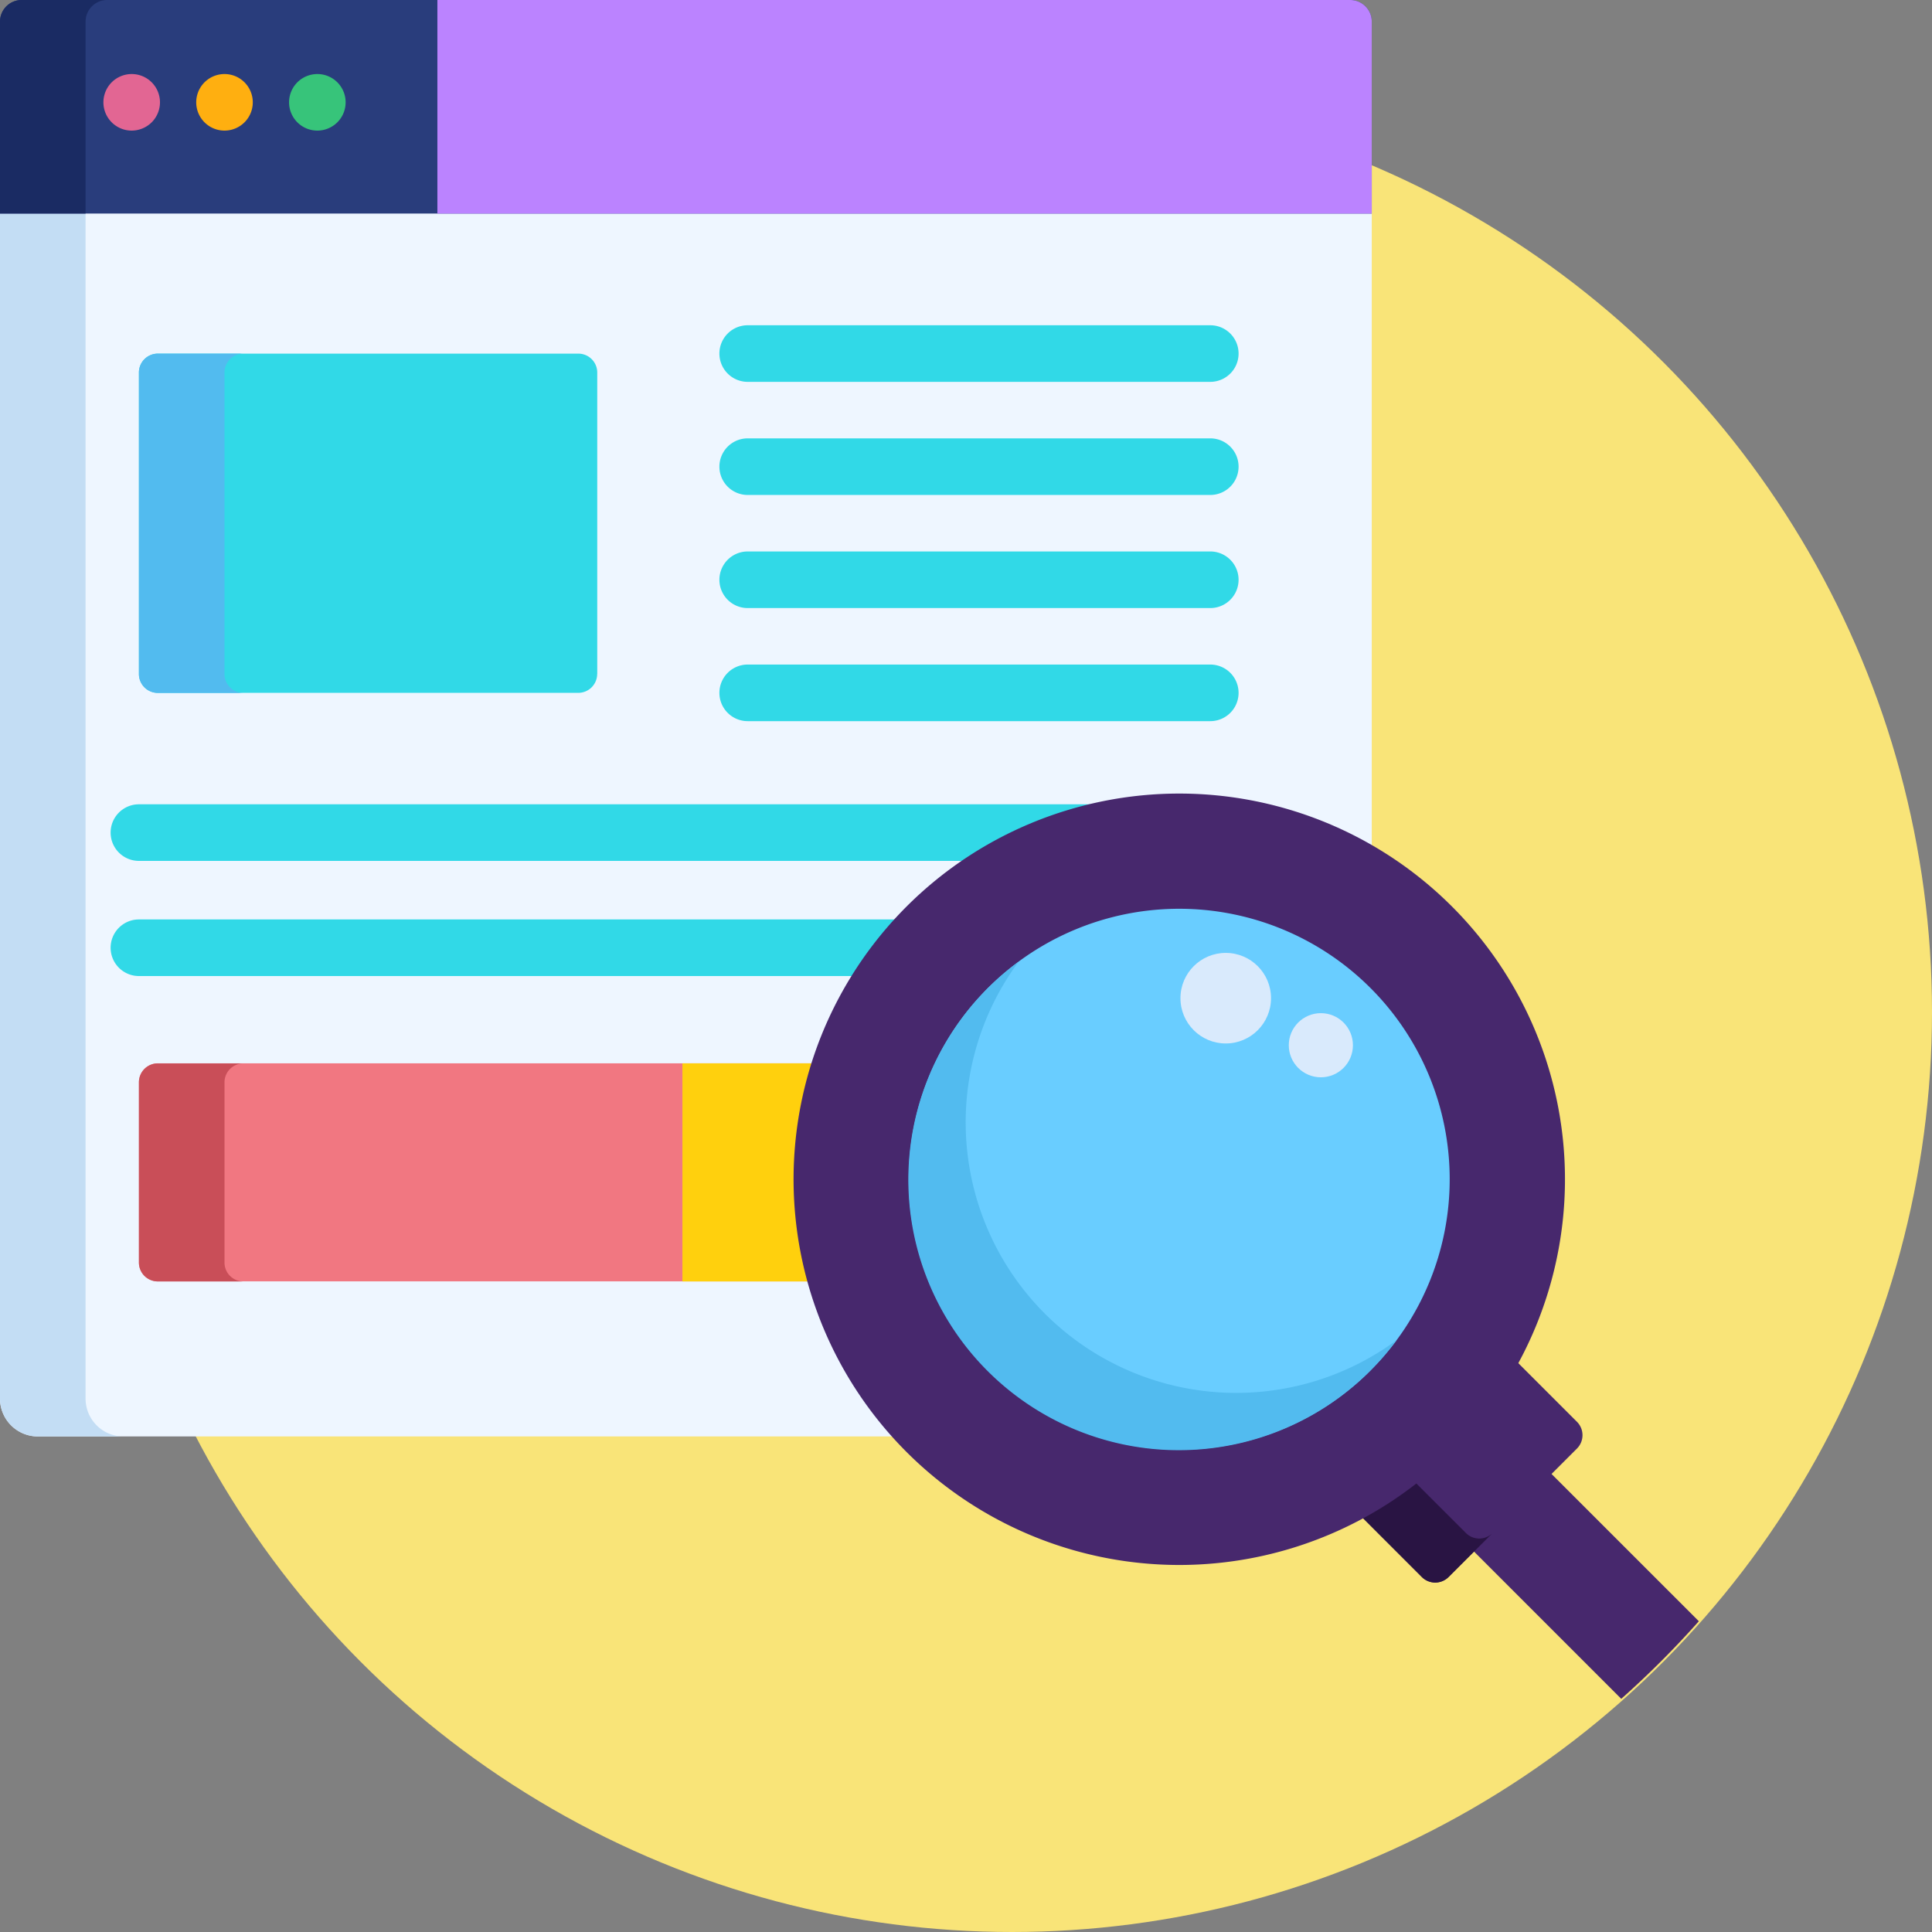<svg xmlns="http://www.w3.org/2000/svg" width="105" height="105" viewBox="0 0 105 105"><rect x="0" y="0" width="105" height="105" fill="#808080" stroke="none"/><circle cx="50" cy="50" r="50" transform="translate(5 5)" fill="#f9e478"/><path d="M49.559,92.3a20.573,20.573,0,0,1,24.993-3.167V53.763H0v64.991a2.057,2.057,0,0,0,2.051,2.051H49.027A20.575,20.575,0,0,1,49.559,92.3Z" transform="translate(0 -42.737)" fill="#eef6ff"/><path d="M4.651,118.754V53.763H0v64.991a2.057,2.057,0,0,0,2.051,2.051H6.7A2.057,2.057,0,0,1,4.651,118.754Z" transform="translate(0 -42.737)" fill="#c3ddf4"/><path d="M73.38,0H1.172A1.176,1.176,0,0,0,0,1.172V11.607H74.552V1.172A1.176,1.176,0,0,0,73.38,0Z" fill="#293d7c"/><path d="M5.823,0H1.172A1.176,1.176,0,0,0,0,1.172V11.607H4.651V1.172A1.176,1.176,0,0,1,5.823,0Z" fill="#1a2b63"/><path d="M61.721,111.111a1.028,1.028,0,0,1-1.025,1.025H37.841a1.028,1.028,0,0,1-1.025-1.025V94.721A1.028,1.028,0,0,1,37.841,93.7H60.7a1.028,1.028,0,0,1,1.025,1.025v16.39h0Z" transform="translate(-29.266 -74.481)" fill="#31d9e7"/><path d="M41.467,111.111V94.721A1.028,1.028,0,0,1,42.493,93.7H37.841a1.028,1.028,0,0,0-1.025,1.025v16.39a1.028,1.028,0,0,0,1.025,1.025h4.651A1.028,1.028,0,0,1,41.467,111.111Z" transform="translate(-29.266 -74.481)" fill="#52bbef"/><path d="M73.8,281.788H37.841a1.028,1.028,0,0,0-1.025,1.025v9.8a1.028,1.028,0,0,0,1.025,1.025H73.575A20.7,20.7,0,0,1,73.8,281.788Z" transform="translate(-29.266 -223.999)" fill="#f17781"/><path d="M41.467,292.618v-9.8a1.028,1.028,0,0,1,1.025-1.025H37.841a1.028,1.028,0,0,0-1.025,1.025v9.8a1.028,1.028,0,0,0,1.025,1.025h4.651A1.028,1.028,0,0,1,41.467,292.618Z" transform="translate(-29.266 -223.999)" fill="#c94e58"/><path d="M188.294,281.788H180.85v11.855h7.221A20.694,20.694,0,0,1,188.294,281.788Z" transform="translate(-143.762 -223.999)" fill="#ffd00d"/><g transform="translate(6.012 17.677)"><path d="M217.343,89.272H192.2a1.538,1.538,0,1,1,0-3.076h25.14a1.538,1.538,0,1,1,0,3.076Z" transform="translate(-157.576 -86.196)" fill="#31d9e7"/><path d="M217.343,119.245H192.2a1.538,1.538,0,0,1,0-3.076h25.14a1.538,1.538,0,0,1,0,3.076Z" transform="translate(-157.576 -110.022)" fill="#31d9e7"/><path d="M217.343,149.218H192.2a1.538,1.538,0,0,1,0-3.076h25.14a1.538,1.538,0,0,1,0,3.076Z" transform="translate(-157.576 -133.848)" fill="#31d9e7"/><path d="M217.343,179.191H192.2a1.538,1.538,0,0,1,0-3.076h25.14a1.538,1.538,0,0,1,0,3.076Z" transform="translate(-157.576 -157.675)" fill="#31d9e7"/><path d="M84.716,213.148H30.854a1.538,1.538,0,0,0,0,3.076h45.44A20.331,20.331,0,0,1,84.716,213.148Z" transform="translate(-29.316 -187.113)" fill="#31d9e7"/><path d="M72.463,243.662H30.854a1.538,1.538,0,0,0,0,3.076H70.063A20.507,20.507,0,0,1,72.463,243.662Z" transform="translate(-29.316 -211.369)" fill="#31d9e7"/></g><path d="M28.933,22.686a1.537,1.537,0,1,1,1.087-.449A1.555,1.555,0,0,1,28.933,22.686Z" transform="translate(-21.777 -15.588)" fill="#e26693"/><path d="M53.528,22.686a1.537,1.537,0,1,1,1.089-.451A1.544,1.544,0,0,1,53.528,22.686Z" transform="translate(-41.328 -15.588)" fill="#ffaf10"/><path d="M78.133,22.686a1.537,1.537,0,1,1,1.087-.449A1.546,1.546,0,0,1,78.133,22.686Z" transform="translate(-60.887 -15.588)" fill="#37c47a"/><path d="M393.428,389.207l-4.215,4.216,8.293,8.293a50.58,50.58,0,0,0,4.216-4.216Z" transform="translate(-309.394 -309.389)" fill="#47286d"/><path d="M371.733,363.27l-3.493-3.493a20.67,20.67,0,0,1-8.424,8.437L363.3,371.7a1.028,1.028,0,0,0,1.45,0l6.981-6.981A1.029,1.029,0,0,0,371.733,363.27Z" transform="translate(-286.025 -285.995)" fill="#47286d"/><path d="M365.694,394.7l-2.982-2.982a20.482,20.482,0,0,1-2.9,1.888l3.487,3.487a1.028,1.028,0,0,0,1.45,0l2.393-2.393A1.028,1.028,0,0,1,365.694,394.7Z" transform="translate(-286.024 -311.382)" fill="#291443"/><path d="M246.092,216.443a20.962,20.962,0,1,1-29.644,0A20.962,20.962,0,0,1,246.092,216.443Z" transform="translate(-167.179 -167.175)" fill="#47286d"/><path d="M265.945,265.94a14.7,14.7,0,1,1,0-20.785A14.7,14.7,0,0,1,265.945,265.94Z" transform="translate(-191.461 -191.458)" fill="#69cdff"/><path d="M265.945,277.106a14.793,14.793,0,0,0,1.424-1.652A14.7,14.7,0,0,1,246.812,254.9a14.7,14.7,0,1,0,19.133,22.209Z" transform="translate(-191.461 -202.623)" fill="#52bbef"/><path d="M165.521,0H115.912V11.607h50.781V1.172A1.176,1.176,0,0,0,165.521,0Z" transform="translate(-92.141)" fill="#bb83ff"/><g transform="translate(64.155 51.788)"><circle cx="2.461" cy="2.461" r="2.461" fill="#d9eafc"/><circle cx="1.743" cy="1.743" r="1.743" transform="translate(5.888 3.275)" fill="#d9eafc"/></g></svg>